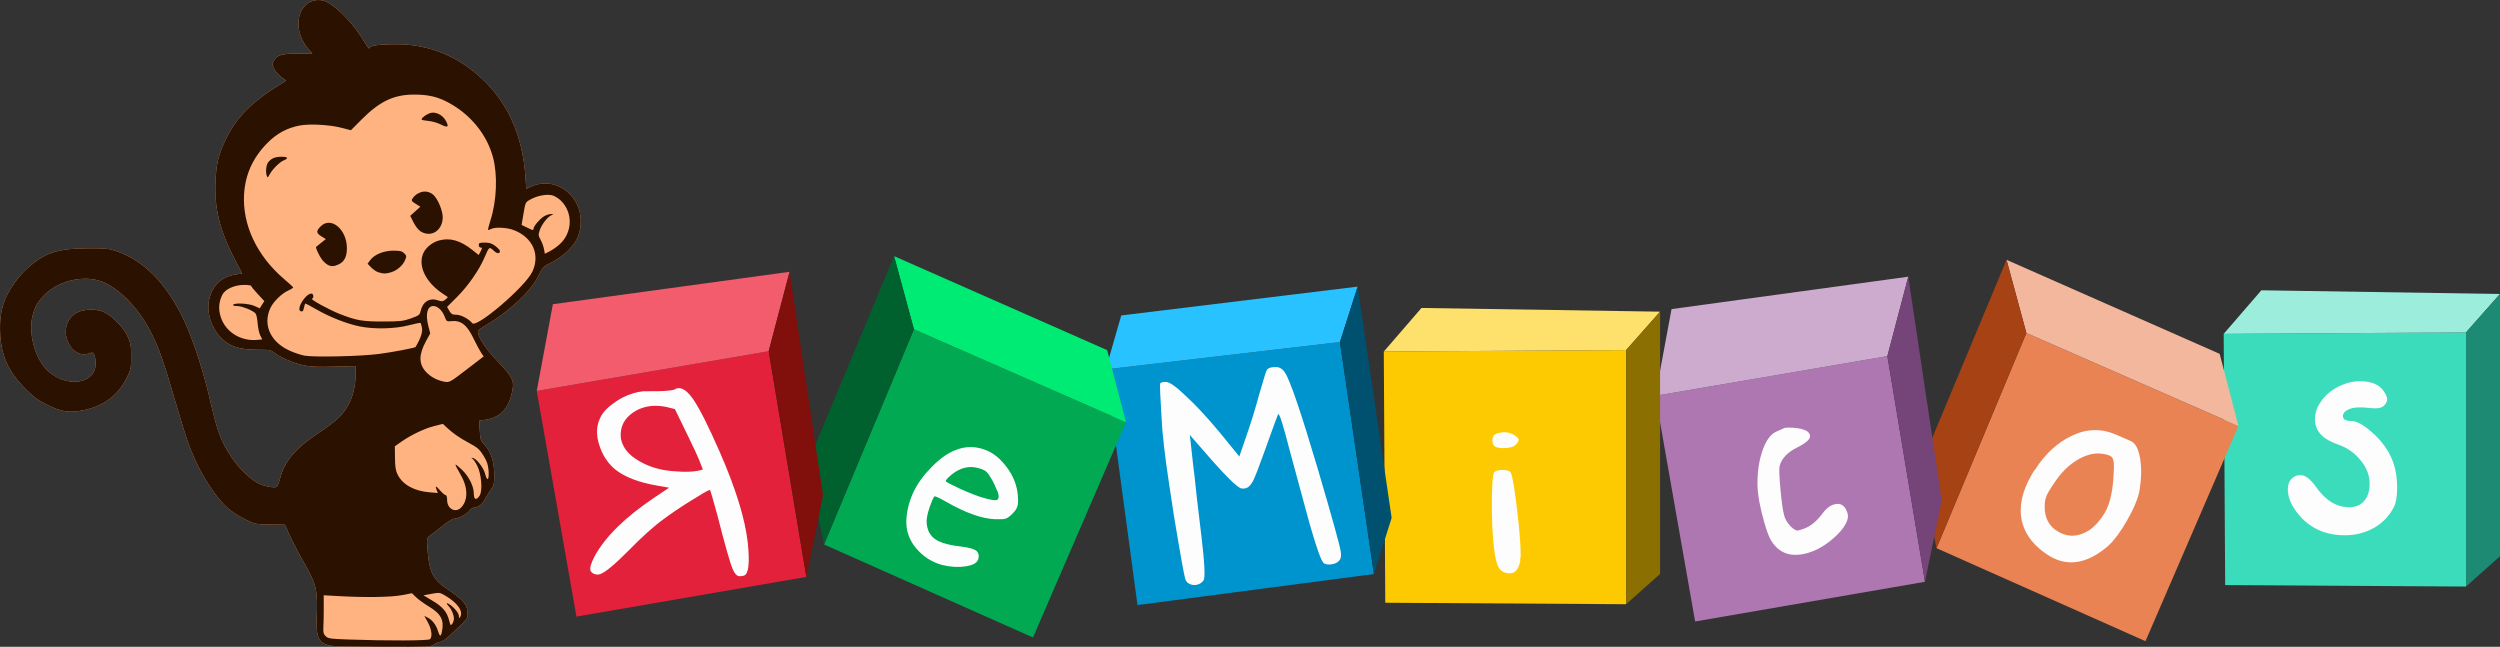 <?xml version="1.0" encoding="UTF-8" standalone="no"?>
<!-- Created with Inkscape (http://www.inkscape.org/) -->

<svg
   width="137.938mm"
   height="35.686mm"
   viewBox="0 0 137.938 35.686"
   version="1.1"
   id="svg5"
   inkscape:version="1.1 (c68e22c387, 2021-05-23)"
   sodipodi:docname="logo-cubos.svg"
   xmlns:inkscape="http://www.inkscape.org/namespaces/inkscape"
   xmlns:sodipodi="http://sodipodi.sourceforge.net/DTD/sodipodi-0.dtd"
   xmlns="http://www.w3.org/2000/svg"
   xmlns:svg="http://www.w3.org/2000/svg">
  <rect x="0" y="0" width="137.938" height="35.686" fill="#333333" stroke="none"/>
  <sodipodi:namedview
     id="namedview7"
     pagecolor="#ffffff"
     bordercolor="#111111"
     borderopacity="1"
     inkscape:pageshadow="0"
     inkscape:pageopacity="0"
     inkscape:pagecheckerboard="1"
     inkscape:document-units="mm"
     showgrid="false"
     inkscape:zoom="1.1474186"
     inkscape:cx="271.47894"
     inkscape:cy="-11.76554"
     inkscape:window-width="1366"
     inkscape:window-height="697"
     inkscape:window-x="-8"
     inkscape:window-y="-8"
     inkscape:window-maximized="1"
     inkscape:current-layer="layer1" />
  <defs
     id="defs2">
    <inkscape:path-effect
       effect="fill_between_many"
       method="originald"
       linkedpaths="#path1544-3,0,1"
       id="path-effect895"
       is_visible="true"
       lpeversion="0"
       join="true"
       close="true"
       autoreverse="true"
       applied="false" />
  </defs>
  <g
     inkscape:label="Capa 1"
     inkscape:groupmode="layer"
     id="layer1"
     transform="translate(22.215,6.805)">
    <g
       id="g58687">
      <path
         style="fill:#3bdcbb;fill-opacity:1;stroke:none;stroke-width:0.265px;stroke-linecap:butt;stroke-linejoin:miter;stroke-opacity:1"
         d="m 100.477,11.617 0.082,13.859 13.289,0.082 V 11.536 Z"
         id="path1838-5" />
      <path
         style="fill:#9ceddc;fill-opacity:1;stroke:none;stroke-width:0.265px;stroke-linecap:butt;stroke-linejoin:miter;stroke-opacity:1"
         d="m 100.477,11.617 2.079,-2.405 13.166,0.204 -1.875,2.12 z"
         id="path1840-8" />
      <path
         style="fill:#1d8b73;fill-opacity:1;stroke:none;stroke-width:0.265px;stroke-linecap:butt;stroke-linejoin:miter;stroke-opacity:1"
         d="m 115.722,9.416 v 14.471 l -1.875,1.671 V 11.536 Z"
         id="path1842-3" />
    </g>
    <g
       id="g57725">
      <path
         style="fill:#ea8354;fill-opacity:1;stroke:none;stroke-width:0.265px;stroke-linecap:butt;stroke-linejoin:miter;stroke-opacity:1"
         d="m 89.591,11.566 11.702,5.131 -5.131,11.875 -11.53,-5.131 z"
         id="path1064-1" />
      <path
         style="fill:#f2b79c;fill-opacity:1;stroke:none;stroke-width:0.265px;stroke-linecap:butt;stroke-linejoin:miter;stroke-opacity:1"
         d="m 101.294,16.697 -1.038,-3.978 -11.76,-5.188 1.095,4.035 z"
         id="path1179-9" />
      <path
         style="fill:#a74214;fill-opacity:1;stroke:none;stroke-width:0.265px;stroke-linecap:butt;stroke-linejoin:miter;stroke-opacity:1"
         d="m 88.496,7.531 -4.785,11.472 0.922,4.439 4.958,-11.875 z"
         id="path1181-9" />
    </g>
    <g
       id="g57195">
      <path
         style="fill:#ae77b2;fill-opacity:1;stroke:none;stroke-width:0.265px;stroke-linecap:butt;stroke-linejoin:miter;stroke-opacity:1"
         d="M 69.123,15.033 71.314,27.485 83.996,25.295 81.921,12.843 Z"
         id="path869-4" />
      <path
         style="fill:#cdabcf;fill-opacity:1;stroke:none;stroke-width:0.265px;stroke-linecap:butt;stroke-linejoin:miter;stroke-opacity:1"
         d="M 69.123,15.033 70.013,10.249 83.074,8.461 81.921,12.843 Z"
         id="path871-1"
         sodipodi:nodetypes="ccccc" />
      <path
         style="fill:#754478;fill-opacity:1;stroke:none;stroke-width:0.265px;stroke-linecap:butt;stroke-linejoin:miter;stroke-opacity:1"
         d="m 83.074,8.461 1.845,12.337 -0.922,4.497 -2.075,-12.452 z"
         id="path873-8" />
    </g>
    <g
       id="g56207">
      <path
         style="fill:#fdca01;fill-opacity:1;stroke:none;stroke-width:0.265px;stroke-linecap:butt;stroke-linejoin:miter;stroke-opacity:1"
         d="m 54.136,12.592 0.082,13.859 13.289,0.082 V 12.511 Z"
         id="path1838" />
      <path
         style="fill:#fee06c;fill-opacity:1;stroke:none;stroke-width:0.265px;stroke-linecap:butt;stroke-linejoin:miter;stroke-opacity:1"
         d="m 54.136,12.592 2.079,-2.405 13.166,0.204 -1.875,2.12 z"
         id="path1840" />
      <path
         style="fill:#8b6f01;fill-opacity:1;stroke:none;stroke-width:0.265px;stroke-linecap:butt;stroke-linejoin:miter;stroke-opacity:1"
         d="m 69.381,10.391 v 14.471 l -1.875,1.671 V 12.511 Z"
         id="path1842" />
    </g>
    <g
       id="g39782">
      <path
         style="fill:#0094ce;fill-opacity:1;stroke:none;stroke-width:0.265px;stroke-linecap:butt;stroke-linejoin:miter;stroke-opacity:1"
         d="m 51.715,12.067 1.875,12.8 -13.044,1.712 -1.753,-13.003 z"
         id="path1506" />
      <path
         style="fill:#27c2ff;fill-opacity:1;stroke:none;stroke-width:0.265px;stroke-linecap:butt;stroke-linejoin:miter;stroke-opacity:1"
         d="m 38.794,13.575 0.856,-2.976 13.044,-1.59 -0.978,3.057 z"
         id="path1508" />
      <path
         style="fill:#005070;fill-opacity:1;stroke:none;stroke-width:0.265px;stroke-linecap:butt;stroke-linejoin:miter;stroke-opacity:1"
         d="m 52.694,9.01 1.875,12.759 -0.978,3.098 -1.875,-12.8 z"
         id="path1510"
         sodipodi:nodetypes="ccccc" />
    </g>
    <g
       id="g26864">
      <path
         style="fill:#00a952;fill-opacity:1;stroke:none;stroke-width:0.265px;stroke-linecap:butt;stroke-linejoin:miter;stroke-opacity:1"
         d="m 28.21,11.363 11.702,5.131 -5.131,11.875 -11.53,-5.131 z"
         id="path1064" />
      <path
         style="fill:#00eb74;fill-opacity:1;stroke:none;stroke-width:0.265px;stroke-linecap:butt;stroke-linejoin:miter;stroke-opacity:1"
         d="m 39.913,16.493 -1.038,-3.978 -11.76,-5.188 1.095,4.035 z"
         id="path1179" />
      <path
         style="fill:#00612f;fill-opacity:1;stroke:none;stroke-width:0.265px;stroke-linecap:butt;stroke-linejoin:miter;stroke-opacity:1"
         d="m 27.115,7.327 -4.785,11.472 0.922,4.439 4.958,-11.875 z"
         id="path1181" />
    </g>
    <g
       id="g13613">
      <path
         style="fill:#e3213a;fill-opacity:1;stroke:none;stroke-width:0.265px;stroke-linecap:butt;stroke-linejoin:miter;stroke-opacity:1"
         d="M 7.4,14.764 9.59,27.216 22.273,25.025 20.197,12.573 Z"
         id="path869" />
      <path
         style="fill:#f35c6d;fill-opacity:1;stroke:none;stroke-width:0.265px;stroke-linecap:butt;stroke-linejoin:miter;stroke-opacity:1"
         d="M 7.4,14.764 8.29,9.979 21.35,8.192 20.197,12.573 Z"
         id="path871"
         sodipodi:nodetypes="ccccc" />
      <path
         style="fill:#810f0b;fill-opacity:1;stroke:none;stroke-width:0.265px;stroke-linecap:butt;stroke-linejoin:miter;stroke-opacity:1"
         d="m 21.35,8.192 1.845,12.337 -0.922,4.497 -2.075,-12.452 z"
         id="path873" />
    </g>
    <g
       aria-label="R"
       transform="matrix(-1.026,0.316,0.377,0.858,0,0)"
       id="text59804"
       style="font-size:21.967px;line-height:1.25;font-family:'My Kids Handwritten-Basic';-inkscape-font-specification:'My Kids Handwritten-Basic';letter-spacing:0px;word-spacing:0px;fill:#fdfdfd;stroke-width:0.549">
      <path
         d="m -4.666,20.497 q -0.395,-0.198 -0.813,-0.198 -0.571,0 -1.12,0.373 l -0.351,0.264 -0.066,1.933 q 0,0.286 -0.022,0.769 0,0.461 0,0.615 l 0.022,0.593 h 0.044 q 0.549,0 1.428,-0.439 0.813,-0.395 1.296,-1.054 0.505,-0.659 0.505,-1.318 0,-0.264 -0.066,-0.483 -0.242,-0.747 -0.857,-1.054 z m -1.164,-1.12 q 0.264,-0.066 0.527,-0.066 0.615,0 1.186,0.242 0.593,0.22 0.923,0.615 0.593,0.681 0.593,1.867 0,0.703 -0.264,1.274 -0.439,0.901 -1.648,1.648 l -0.527,0.33 0.923,0.308 q 2.68,0.901 4.042,2.285 0.483,0.505 0.483,0.747 0,0.132 -0.11,0.242 -0.11,0.11 -0.264,0.11 -0.395,0 -1.801,-0.813 -1.494,-0.879 -2.394,-1.208 -0.659,-0.264 -1.626,-0.549 -0.945,-0.286 -1.12,-0.286 h -0.022 q -0.022,0.022 0.176,1.56 0.395,2.768 0.395,3.317 0,0.351 -0.088,0.461 -0.088,0.11 -0.308,0.11 -0.373,0 -0.857,-1.757 -0.571,-2.131 -0.571,-5.711 0,-2.416 0.154,-3.361 0.154,-0.945 0.571,-0.945 h 0.022 q 0.044,0.022 0.066,0.022 h 0.066 q 0.242,0 0.857,-0.22 z"
         id="path866" />
    </g>
    <g
       aria-label="e"
       transform="rotate(45)"
       id="text63470"
       style="font-size:20.212px;line-height:1.25;fill:#fdfdfd;stroke-width:0.505">
      <path
         d="m 37.588,-8.84 q -0.485,-0.202 -0.748,-0.263 -0.303,-0.081 -0.445,-0.081 -0.162,0 -0.424,0.141 -0.748,0.384 -0.849,1.334 -0.04,0.485 0.04,0.485 0.121,0 0.889,-0.283 0.788,-0.303 1.152,-0.505 0.687,-0.364 0.687,-0.526 0,-0.162 -0.303,-0.303 z m -1.86,-1.253 q 0.364,-0.101 0.707,-0.101 1.395,0 2.284,0.889 0.202,0.202 0.243,0.344 0.061,0.121 0.061,0.424 0,0.303 -0.081,0.445 -0.061,0.121 -0.384,0.424 -0.808,0.748 -2.607,1.233 -0.647,0.182 -0.647,0.243 0,0.121 0.222,0.586 0.222,0.445 0.404,0.647 0.243,0.263 0.586,0.384 0.202,0.04 0.303,0.04 0.546,0 1.435,-0.707 0.586,-0.465 0.849,-0.465 0.141,0 0.263,0.121 0.141,0.141 0.141,0.323 0,0.303 -0.424,0.788 -0.95,1.031 -2.223,1.031 -1.112,0 -1.799,-0.808 -1.011,-1.193 -1.011,-2.951 v -0.283 q 0.061,-2.062 1.678,-2.607 z"
         style="font-family:'My Kids Handwritten-Basic';-inkscape-font-specification:'My Kids Handwritten-Basic'"
         id="path870" />
    </g>
    <g
       aria-label="M"
       transform="rotate(-8.634)"
       id="text70294"
       style="font-size:22.924px;line-height:1.25;fill:#fdfdfd;stroke-width:0.573">
      <path
         d="m 39.169,20.473 q 0.046,-0.092 0.321,-0.046 0.298,0.046 0.963,0.917 0.688,0.848 1.536,2.247 l 0.894,1.513 0.527,-1.009 q 0.573,-1.077 1.054,-2.178 0.573,-1.238 0.619,-1.284 0.115,-0.16 0.458,-0.115 0.367,0.023 0.527,0.39 0.321,0.688 0.986,5.479 0.573,4.195 0.573,4.745 0,0.321 -0.115,0.436 -0.16,0.183 -0.481,0.183 -0.275,0 -0.413,-0.115 -0.183,-0.138 -0.458,-2.269 -0.252,-2.155 -0.481,-4.195 -0.206,-2.063 -0.321,-2.063 -0.023,0 -1.009,1.834 -0.665,1.238 -0.917,1.605 -0.252,0.344 -0.504,0.344 -0.115,0 -0.183,-0.023 -0.321,-0.069 -1.857,-2.522 l -0.527,-0.825 -0.069,1.696 q 0,0.344 -0.069,1.788 -0.046,1.444 -0.069,2.132 -0.069,2.247 -0.252,2.43 -0.183,0.183 -0.436,0.183 -0.229,0 -0.39,-0.138 -0.115,-0.069 -0.16,-0.275 -0.023,-0.229 -0.046,-1.009 -0.023,-0.802 -0.046,-2.567 v -1.651 q 0,-2.499 0.138,-3.782 0.16,-1.788 0.206,-1.857 z"
         style="font-family:'My Kids Handwritten-Basic';-inkscape-font-specification:'My Kids Handwritten-Basic'"
         id="path874" />
    </g>
    <g
       aria-label="i"
       transform="scale(1.249,0.801)"
       id="text72404"
       style="font-size:22.752px;line-height:1.25;fill:#fdfdfd;stroke-width:0.569">
      <path
         d="m 48.232,24.01 q 0.137,-0.137 0.364,-0.137 0.296,0 0.364,0.205 0.114,0.432 0.273,2.548 0.159,2.093 0.159,3.14 0,0.114 -0.023,0.25 0,0.137 0,0.159 -0.114,0.819 -0.432,0.819 h -0.091 q -0.296,-0.045 -0.432,-0.41 -0.137,-0.387 -0.205,-1.388 -0.091,-1.16 -0.091,-2.981 0,-2.048 0.114,-2.207 z m 0.068,-2.617 q 0.182,-0.114 0.364,-0.114 0.25,0 0.455,0.205 0.182,0.182 0.182,0.319 0,0.137 -0.137,0.341 -0.137,0.228 -0.546,0.228 -0.25,0 -0.364,-0.114 -0.114,-0.114 -0.114,-0.41 0,-0.364 0.159,-0.455 z"
         style="font-family:'My Kids Handwritten-Basic';-inkscape-font-specification:'My Kids Handwritten-Basic'"
         id="path877" />
    </g>
    <g
       aria-label="c"
       transform="rotate(-16.321)"
       id="text76098"
       style="font-size:22.304px;line-height:1.25;fill:#fdfdfd;stroke-width:0.558">
      <path
         d="m 67.967,37.622 q 0.067,0 0.156,-0.022 0.112,-0.022 0.178,-0.022 0.089,-0.022 0.134,-0.022 0.178,0 0.669,0.201 0.491,0.223 0.558,0.446 0.022,0.045 0.022,0.134 0,0.29 -0.848,0.446 -0.914,0.156 -1.249,0.736 -0.112,0.245 -0.312,1.271 -0.201,1.026 -0.201,1.427 0,0.312 0.178,0.647 0.178,0.335 0.357,0.335 h 0.178 q 0.669,0 1.361,-0.535 0.379,-0.29 0.736,-0.29 0.58,0 0.58,0.691 0,0.312 -0.424,0.669 -0.424,0.335 -1.093,0.58 -0.602,0.223 -1.182,0.223 -1.427,0 -1.762,-1.204 -0.089,-0.268 -0.089,-1.026 0,-1.338 0.223,-2.164 0.29,-1.026 0.803,-1.74 0.513,-0.714 1.026,-0.781 z"
         style="font-family:'My Kids Handwritten-Basic';-inkscape-font-specification:'My Kids Handwritten-Basic'"
         id="path880" />
    </g>
    <g
       aria-label="o"
       transform="rotate(30)"
       id="text79726"
       style="font-size:24.559px;line-height:1.25;fill:#fdfdfd;stroke-width:0.614">
      <path
         d="m 91.562,-30.187 q -0.295,-0.614 -0.442,-0.81 -0.147,-0.221 -0.344,-0.221 -0.172,0 -0.516,0.147 -0.589,0.27 -0.982,1.007 -0.393,0.737 -0.442,1.744 -0.025,0.221 -0.025,0.54 0,0.442 0.221,0.786 0.467,0.835 1.351,0.835 0.958,0 1.449,-0.958 0.246,-0.565 0.246,-1.253 0,-0.737 -0.516,-1.817 z m -1.081,-2.21 q 0.835,-0.098 0.884,-0.098 h 0.049 q 0.393,0 0.884,0.614 0.491,0.614 0.81,1.474 0.246,0.639 0.246,1.866 0,1.031 -0.196,1.67 -0.737,2.112 -2.48,2.112 -1.498,-0.025 -2.333,-0.909 -0.81,-0.884 -0.81,-2.456 0,-0.049 0,-0.196 0.025,-0.147 0.025,-0.196 0.074,-1.547 0.835,-2.628 0.761,-1.105 2.088,-1.253 z"
         style="font-family:'My Kids Handwritten-Basic';-inkscape-font-specification:'My Kids Handwritten-Basic'"
         id="path883" />
    </g>
    <g
       aria-label="s"
       id="text81868"
       style="font-size:24.928px;line-height:1.25;fill:#fdfdfd;stroke-width:0.623">
      <path
         d="m 105.86,15.325 q 0.349,-0.499 0.947,-0.798 0.598,-0.299 1.197,-0.299 0.947,0 1.321,0.573 0.174,0.274 0.174,0.424 0,0.174 -0.174,0.349 -0.15,0.15 -0.449,0.15 -0.249,0 -0.424,-0.025 -0.15,-0.025 -0.449,-0.025 -0.349,0 -0.548,0.075 -0.399,0.15 -0.399,0.399 0,0.274 0.449,0.274 0.449,0 1.122,0.598 0.698,0.598 1.047,1.321 0.374,0.748 0.374,1.77 0,0.698 -0.174,1.047 -0.374,0.748 -1.122,1.172 -0.723,0.399 -1.595,0.399 -1.62,0 -2.568,-1.172 -0.573,-0.698 -0.573,-1.371 0,-0.523 0.424,-0.723 0.1,-0.05 0.299,-0.05 0.349,0 0.798,0.598 0.798,1.172 1.87,1.172 0.499,0 0.798,-0.324 0.324,-0.349 0.324,-0.972 0,-0.698 -0.499,-1.296 -0.474,-0.598 -1.246,-0.872 -0.623,-0.224 -0.897,-0.499 -0.374,-0.374 -0.374,-0.897 0,-0.523 0.349,-0.997 z"
         style="font-family:'My Kids Handwritten-Basic';-inkscape-font-specification:'My Kids Handwritten-Basic'"
         id="path886" />
    </g>
    <path
       inkscape:original-d="M 22.77397,7.5415886"
       inkscape:path-effect="#path-effect895"
       d="m -4,28.823 c -0.656,-0.158 -0.786,-0.451 -0.737,-1.656 0.056,-1.389 -0.027,-1.752 -0.654,-2.837 -0.286,-0.495 -0.652,-1.189 -0.812,-1.543 l -0.292,-0.643 -0.811,-0.009 c -0.782,-0.009 -0.83,-0.018 -1.326,-0.256 -0.283,-0.136 -0.678,-0.377 -0.878,-0.536 -0.781,-0.621 -1.667,-2 -2.243,-3.493 -0.134,-0.346 -0.492,-1.487 -0.797,-2.535 -0.646,-2.225 -0.911,-2.966 -1.382,-3.873 -0.621,-1.197 -1.603,-2.23 -2.521,-2.653 -0.991,-0.456 -2.472,-0.159 -3.292,0.661 -0.378,0.378 -0.536,0.648 -0.668,1.146 -0.247,0.927 0.101,2.303 0.751,2.974 1.02,1.053 2.723,0.859 2.725,-0.31 2.53e-4,-0.414 -0.108,-0.667 -0.258,-0.601 -0.484,0.213 -0.968,0.01 -1.234,-0.517 -0.328,-0.648 -0.129,-1.387 0.457,-1.696 0.411,-0.217 1.123,-0.223 1.533,-0.014 0.466,0.238 1.041,0.837 1.262,1.315 0.175,0.38 0.197,0.501 0.197,1.116 0,0.659 -0.012,0.713 -0.258,1.211 -0.453,0.916 -1.255,1.519 -2.318,1.743 -0.817,0.172 -1.246,0.114 -2.03,-0.275 -0.549,-0.273 -0.768,-0.432 -1.223,-0.889 -0.932,-0.937 -1.337,-1.821 -1.396,-3.045 -0.037,-0.77 0.048,-1.355 0.276,-1.905 0.231,-0.557 0.713,-1.235 1.179,-1.661 0.988,-0.902 1.667,-1.133 3.367,-1.145 0.978,-0.007 1.151,0.01 1.579,0.152 1.541,0.512 2.829,1.842 3.781,3.904 0.468,1.014 1.033,2.742 1.364,4.173 0.451,1.949 0.61,2.376 1.246,3.338 0.364,0.552 1.06,1.217 1.476,1.413 0.345,0.162 0.878,0.256 0.996,0.176 0.043,-0.029 0.129,-0.253 0.191,-0.498 0.232,-0.909 0.869,-1.656 2.099,-2.462 0.434,-0.284 0.953,-0.68 1.152,-0.88 0.593,-0.592 0.907,-1.42 0.907,-2.392 v -0.429 l -1.184,0.033 c -0.92,0.026 -1.297,0.009 -1.692,-0.075 -0.552,-0.118 -1.247,-0.416 -1.602,-0.687 -0.205,-0.156 -0.284,-0.171 -0.92,-0.171 -1.021,0 -1.567,-0.18 -2.051,-0.678 -0.505,-0.518 -0.773,-1.351 -0.649,-2.008 0.162,-0.854 0.676,-1.349 1.534,-1.477 l 0.304,-0.046 -0.435,-0.834 c -0.804,-1.542 -1.104,-2.765 -1.038,-4.232 0.044,-0.983 0.154,-1.447 0.531,-2.255 0.598,-1.282 1.466,-2.155 3.176,-3.197 l 0.195,-0.119 -0.273,-0.201 c -0.15,-0.11 -0.327,-0.314 -0.393,-0.453 -0.113,-0.239 -0.113,-0.264 -0.002,-0.471 0.158,-0.293 0.457,-0.374 1.374,-0.374 h 0.737 l -0.222,-0.253 c -0.725,-0.826 -0.729,-2.04 -0.009,-2.529 0.321,-0.218 0.773,-0.227 1.109,-0.022 0.669,0.408 1.48,1.287 1.987,2.154 0.153,0.262 0.278,0.425 0.278,0.362 0,-0.151 0.539,-0.228 1.544,-0.222 1.769,0.011 3.364,0.665 4.706,1.931 1.414,1.334 2.208,3.142 2.364,5.385 L 6.822,3.615 7.142,3.472 C 8.131,3.029 9.288,3.563 9.699,4.652 9.907,5.204 9.861,5.932 9.587,6.436 9.335,6.898 8.772,7.403 8.187,7.69 7.75,7.905 7.725,7.931 7.484,8.43 7.094,9.24 5.935,10.339 4.68,11.088 c -0.501,0.299 -0.549,0.347 -0.512,0.502 0.085,0.354 0.5,0.942 1.138,1.611 0.75,0.787 0.853,0.995 0.752,1.529 -0.192,1.011 -0.651,1.504 -1.519,1.631 l -0.314,0.046 0.031,0.543 c 0.029,0.5 0.049,0.562 0.258,0.783 0.354,0.375 0.537,0.923 0.541,1.619 0.004,0.545 -0.011,0.61 -0.202,0.884 -0.113,0.163 -0.259,0.398 -0.324,0.522 -0.139,0.266 -0.368,0.442 -0.576,0.442 -0.082,0 -0.197,0.074 -0.256,0.164 -0.122,0.186 -0.63,0.454 -0.86,0.454 -0.086,0 -0.388,0.19 -0.685,0.429 -0.293,0.236 -0.598,0.475 -0.679,0.532 -0.142,0.099 -0.145,0.13 -0.088,0.864 0.083,1.074 0.3,1.523 0.948,1.959 1.03,0.694 1.251,0.947 1.251,1.433 0,0.315 0.062,0.237 -0.976,1.218 -0.223,0.211 -0.444,0.36 -0.533,0.36 -0.083,0 -0.23,0.062 -0.326,0.137 -0.168,0.132 -0.273,0.137 -2.859,0.13 -1.477,-0.004 -2.777,-0.029 -2.891,-0.057 z"
       id="path897"
       style="fill:#ffb380;fill-opacity:1;stroke-width:0.259" />
    <path
       style="fill:#2b1100;stroke-width:0.069"
       d="m -4,28.823 c -0.656,-0.158 -0.786,-0.451 -0.737,-1.656 0.056,-1.389 -0.027,-1.752 -0.654,-2.837 -0.286,-0.495 -0.652,-1.189 -0.812,-1.543 l -0.292,-0.643 -0.811,-0.009 c -0.782,-0.009 -0.83,-0.018 -1.326,-0.256 -0.283,-0.136 -0.678,-0.377 -0.878,-0.536 -0.781,-0.621 -1.667,-2 -2.243,-3.493 -0.134,-0.346 -0.492,-1.487 -0.797,-2.535 -0.646,-2.225 -0.911,-2.966 -1.382,-3.873 -0.621,-1.197 -1.603,-2.23 -2.521,-2.653 -0.991,-0.456 -2.472,-0.159 -3.292,0.661 -0.378,0.378 -0.536,0.648 -0.668,1.146 -0.247,0.927 0.101,2.303 0.751,2.974 1.02,1.053 2.723,0.859 2.725,-0.31 2.53e-4,-0.414 -0.108,-0.667 -0.258,-0.601 -0.484,0.213 -0.968,0.01 -1.234,-0.517 -0.328,-0.648 -0.129,-1.387 0.457,-1.696 0.411,-0.217 1.123,-0.223 1.533,-0.014 0.466,0.238 1.041,0.837 1.262,1.315 0.175,0.38 0.197,0.501 0.197,1.116 0,0.659 -0.012,0.713 -0.258,1.211 -0.453,0.916 -1.255,1.519 -2.318,1.743 -0.817,0.172 -1.246,0.114 -2.03,-0.275 -0.549,-0.273 -0.768,-0.432 -1.223,-0.889 -0.932,-0.937 -1.337,-1.821 -1.396,-3.045 -0.037,-0.77 0.048,-1.355 0.276,-1.905 0.231,-0.557 0.713,-1.235 1.179,-1.661 0.988,-0.902 1.667,-1.133 3.367,-1.145 0.978,-0.007 1.151,0.01 1.579,0.152 1.541,0.512 2.829,1.842 3.781,3.904 0.468,1.014 1.033,2.742 1.364,4.173 0.451,1.949 0.61,2.376 1.246,3.338 0.364,0.552 1.06,1.217 1.476,1.413 0.345,0.162 0.878,0.256 0.996,0.176 0.043,-0.029 0.129,-0.253 0.191,-0.498 0.232,-0.909 0.869,-1.656 2.099,-2.462 0.434,-0.284 0.953,-0.68 1.152,-0.88 0.593,-0.592 0.907,-1.42 0.907,-2.392 v -0.429 l -1.184,0.033 c -0.92,0.026 -1.297,0.009 -1.692,-0.075 -0.552,-0.118 -1.247,-0.416 -1.602,-0.687 -0.205,-0.156 -0.284,-0.171 -0.92,-0.171 -1.021,0 -1.567,-0.18 -2.051,-0.678 -0.505,-0.518 -0.773,-1.351 -0.649,-2.008 0.162,-0.854 0.676,-1.349 1.534,-1.477 l 0.304,-0.046 -0.435,-0.834 c -0.804,-1.542 -1.104,-2.765 -1.038,-4.232 0.044,-0.983 0.154,-1.447 0.531,-2.255 0.598,-1.282 1.466,-2.155 3.176,-3.197 l 0.195,-0.119 -0.273,-0.201 c -0.15,-0.11 -0.327,-0.314 -0.393,-0.453 -0.113,-0.239 -0.113,-0.264 -0.002,-0.471 0.158,-0.293 0.457,-0.374 1.374,-0.374 h 0.737 l -0.222,-0.253 c -0.725,-0.826 -0.729,-2.04 -0.009,-2.529 0.321,-0.218 0.773,-0.227 1.109,-0.022 0.669,0.408 1.48,1.287 1.987,2.154 0.153,0.262 0.278,0.425 0.278,0.362 0,-0.151 0.539,-0.228 1.544,-0.222 1.769,0.011 3.364,0.665 4.706,1.931 1.414,1.334 2.208,3.142 2.364,5.385 L 6.822,3.615 7.142,3.472 C 8.131,3.029 9.288,3.563 9.699,4.652 9.907,5.204 9.861,5.932 9.587,6.436 9.335,6.898 8.772,7.403 8.187,7.69 7.75,7.905 7.725,7.931 7.484,8.43 7.094,9.24 5.935,10.339 4.68,11.088 c -0.501,0.299 -0.549,0.347 -0.512,0.502 0.085,0.354 0.5,0.942 1.138,1.611 0.75,0.787 0.853,0.995 0.752,1.529 -0.192,1.011 -0.651,1.504 -1.519,1.631 l -0.314,0.046 0.031,0.543 c 0.029,0.5 0.049,0.562 0.258,0.783 0.354,0.375 0.537,0.923 0.541,1.619 0.004,0.545 -0.011,0.61 -0.202,0.884 -0.113,0.163 -0.259,0.398 -0.324,0.522 -0.139,0.266 -0.368,0.442 -0.576,0.442 -0.082,0 -0.197,0.074 -0.256,0.164 -0.122,0.186 -0.63,0.454 -0.86,0.454 -0.086,0 -0.388,0.19 -0.685,0.429 -0.293,0.236 -0.598,0.475 -0.679,0.532 -0.142,0.099 -0.145,0.13 -0.088,0.864 0.083,1.074 0.3,1.523 0.948,1.959 1.03,0.694 1.251,0.947 1.251,1.433 0,0.315 0.062,0.237 -0.976,1.218 -0.223,0.211 -0.444,0.36 -0.533,0.36 -0.083,0 -0.23,0.062 -0.326,0.137 -0.168,0.132 -0.273,0.137 -2.859,0.13 -1.477,-0.004 -2.777,-0.029 -2.891,-0.057 z m 5.511,-0.362 c 0.142,-0.142 0.089,-0.552 -0.118,-0.928 l -0.198,-0.358 0.193,0.1 c 0.253,0.131 0.461,0.402 0.559,0.729 0.096,0.321 0.164,0.337 0.221,0.051 C 2.299,27.403 2.124,27.067 1.439,26.654 1.187,26.502 0.876,26.277 0.747,26.152 L 0.514,25.926 -0.052,26.034 c -0.599,0.114 -2.031,0.134 -3.508,0.05 l -0.795,-0.045 0.003,0.652 c 0.002,0.359 -0.007,0.833 -0.019,1.055 -0.019,0.337 0.001,0.427 0.124,0.549 0.133,0.133 0.243,0.15 1.225,0.184 2.224,0.078 4.445,0.069 4.532,-0.017 z m 1.318,-1.127 c 0,-0.221 -0.124,-0.516 -0.291,-0.695 -0.256,-0.273 0.016,-0.171 0.299,0.112 0.158,0.158 0.267,0.333 0.268,0.429 7.816e-4,0.13 0.014,0.142 0.068,0.06 C 3.369,26.935 3.028,26.45 2.336,26.049 2.053,25.885 2.02,25.88 1.594,25.958 l -0.446,0.082 0.512,0.308 c 0.558,0.335 0.788,0.61 0.908,1.087 0.07,0.278 0.085,0.294 0.169,0.179 0.051,-0.069 0.092,-0.195 0.092,-0.28 z m 0.408,-6.145 c 0.391,-0.419 0.368,-1.122 -0.058,-1.84 -0.161,-0.271 -0.28,-0.506 -0.264,-0.522 0.016,-0.016 0.175,0.112 0.354,0.283 0.387,0.371 0.658,0.912 0.659,1.317 7.783e-4,0.342 0.137,0.393 0.317,0.119 0.178,-0.272 0.105,-1.197 -0.13,-1.657 -0.1,-0.195 -0.221,-0.37 -0.269,-0.389 -0.068,-0.027 -0.069,-0.037 -0.002,-0.041 0.187,-0.012 0.617,0.522 0.708,0.879 0.118,0.461 0.228,0.352 0.189,-0.188 C 4.715,18.83 4.654,18.648 4.463,18.338 4.253,17.996 4.142,17.898 3.69,17.651 3.118,17.34 2.782,17.107 2.439,16.787 L 2.22,16.582 1.758,16.698 c -0.54,0.136 -1.277,0.484 -1.811,0.857 l -0.377,0.263 0.008,0.646 c 0.007,0.513 0.038,0.705 0.154,0.933 0.277,0.542 0.909,0.891 1.744,0.961 l 0.466,0.039 -0.069,-0.182 c -0.092,-0.243 -0.041,-0.229 0.211,0.059 0.116,0.132 0.247,0.24 0.291,0.24 0.048,0 0.08,0.109 0.08,0.269 0,0.496 0.471,0.74 0.782,0.406 z M 4.331,12.656 C 4.254,12.542 4.07,12.196 3.921,11.887 3.545,11.106 3.215,10.852 2.661,10.916 2.438,10.942 2.419,10.928 2.313,10.65 2.187,10.32 1.927,10.08 1.696,10.08 c -0.333,0 -0.447,0.442 -0.282,1.086 l 0.109,0.424 -0.234,0.429 c -0.398,0.73 -0.405,1.235 -0.024,1.67 0.251,0.286 0.642,0.5 1.039,0.567 0.282,0.048 0.297,0.04 1.226,-0.672 l 0.941,-0.721 z m -5.654,0.071 c 0.804,-0.106 2.014,-0.337 2.044,-0.39 0.282,-0.497 0.386,-0.808 0.348,-1.041 -0.023,-0.142 -0.061,-0.27 -0.085,-0.284 -0.023,-0.014 -0.32,0.047 -0.66,0.135 -0.762,0.197 -1.902,0.222 -2.697,0.058 -0.71,-0.146 -1.636,-0.509 -2.357,-0.923 -0.326,-0.187 -0.61,-0.34 -0.632,-0.34 -0.022,0 -0.059,0.104 -0.083,0.232 -0.034,0.179 -0.072,0.225 -0.166,0.2 -0.297,-0.078 0.24,-0.981 0.583,-0.981 0.115,0 0.138,0.251 0.027,0.288 -0.101,0.034 0.961,0.615 1.527,0.837 0.924,0.362 1.255,0.42 2.39,0.417 0.954,-0.002 1.113,-0.02 1.543,-0.172 0.442,-0.157 0.483,-0.188 0.535,-0.41 0.12,-0.513 0.497,-0.744 0.956,-0.586 0.211,0.073 0.266,0.067 0.406,-0.038 0.089,-0.067 0.146,-0.134 0.128,-0.149 C 2.467,9.567 2.344,9.483 2.211,9.395 1.293,8.783 0.856,7.913 1.118,7.219 1.242,6.888 1.597,6.583 1.99,6.468 2.593,6.293 3.178,6.455 3.84,6.981 L 4.198,7.266 4.305,7.06 c 0.095,-0.184 0.095,-0.206 0.002,-0.206 -0.059,0 -0.105,-0.06 -0.105,-0.137 0,-0.118 0.046,-0.137 0.332,-0.137 0.256,0 0.389,0.043 0.581,0.189 0.137,0.104 0.25,0.226 0.251,0.27 0.005,0.174 -0.155,0.165 -0.347,-0.019 C 4.785,6.795 4.769,6.807 4.52,7.397 4.229,8.084 3.618,8.964 3.009,9.573 L 2.452,10.131 2.578,10.346 c 0.106,0.181 0.168,0.215 0.385,0.215 0.258,0 0.697,0.233 0.878,0.465 C 4.071,11.32 6.759,9.022 7.154,8.193 7.604,7.247 7.176,6.287 6.127,5.888 5.746,5.743 5.096,5.713 4.878,5.83 4.802,5.871 4.728,5.893 4.714,5.879 4.699,5.865 4.761,5.623 4.85,5.341 5.193,4.263 5.248,2.855 4.987,1.878 4.652,0.628 3.766,-0.469 2.555,-1.131 1.948,-1.463 1.42,-1.588 0.636,-1.587 c -1.134,0.003 -1.905,0.372 -2.93,1.405 l -0.559,0.563 -0.505,-0.132 c -0.667,-0.174 -1.781,-0.234 -2.337,-0.126 -0.687,0.134 -1.253,0.441 -1.765,0.959 -0.806,0.815 -1.227,1.745 -1.289,2.847 -0.094,1.67 0.709,3.376 2.185,4.641 0.278,0.238 0.514,0.453 0.524,0.479 0.011,0.025 -0.109,0.104 -0.266,0.174 -0.364,0.164 -0.818,0.606 -0.985,0.958 -0.435,0.918 -0.015,1.868 1.04,2.354 0.258,0.119 0.639,0.247 0.846,0.284 0.532,0.095 3.103,0.036 4.082,-0.093 z m -0.002,-4.505 C -1.44,8.189 -1.624,8.068 -1.733,7.954 L -1.933,7.746 -1.796,7.557 c 0.23,-0.317 0.745,-0.531 1.277,-0.531 0.378,-1.376e-4 0.488,0.026 0.606,0.144 0.134,0.134 0.137,0.161 0.046,0.381 -0.124,0.297 -0.457,0.581 -0.789,0.673 -0.295,0.082 -0.384,0.082 -0.67,-0.001 z M -4.148,7.796 C -4.23,7.75 -4.362,7.629 -4.442,7.527 -4.587,7.342 -4.816,6.858 -4.776,6.818 c 0.012,-0.012 0.138,-0.113 0.28,-0.226 l 0.259,-0.205 -0.242,-0.149 c -0.294,-0.182 -0.302,-0.294 -0.041,-0.555 0.564,-0.564 1.441,0.162 1.445,1.196 0.002,0.476 -0.136,0.752 -0.452,0.902 -0.262,0.124 -0.421,0.128 -0.622,0.016 z M 1.003,5.969 C 0.879,5.893 0.712,5.684 0.605,5.471 L 0.42,5.104 0.7,4.853 0.979,4.602 0.738,4.453 C 0.471,4.288 0.456,4.253 0.582,4.098 0.896,3.709 1.403,3.654 1.721,3.972 1.96,4.211 2.212,4.829 2.212,5.177 c 0,0.731 -0.63,1.144 -1.209,0.791 z M -7.49,2.911 c -0.083,-0.217 -0.043,-0.62 0.077,-0.767 0.175,-0.216 0.38,-0.3 0.732,-0.3 0.357,0 0.405,0.083 0.117,0.202 -0.231,0.096 -0.639,0.506 -0.78,0.785 -0.083,0.165 -0.108,0.178 -0.145,0.08 z M 2.121,0.07 C 1.935,-0.026 1.626,-0.115 1.417,-0.133 1.213,-0.15 1.045,-0.186 1.045,-0.213 c 0,-0.089 0.245,-0.274 0.466,-0.351 0.284,-0.099 0.677,0.084 0.858,0.398 0.209,0.362 0.134,0.433 -0.249,0.235 z m -9.975,11.636 c -0.06,-0.117 -0.125,-0.415 -0.144,-0.662 -0.019,-0.247 -0.069,-0.493 -0.111,-0.546 -0.131,-0.165 -0.75,-0.417 -1.025,-0.417 -0.157,-5.18e-4 -0.244,-0.028 -0.219,-0.069 0.074,-0.12 0.869,-0.076 1.18,0.065 l 0.288,0.131 0.127,-0.2 0.127,-0.2 -0.363,-0.391 c -0.2,-0.215 -0.364,-0.416 -0.364,-0.447 0,-0.031 -0.178,-0.056 -0.395,-0.055 -0.539,0.001 -1.051,0.24 -1.203,0.561 -0.183,0.385 -0.212,0.755 -0.093,1.164 0.252,0.867 1.125,1.413 2.084,1.304 l 0.221,-0.025 z M 8.663,6.675 C 9.378,6.029 9.409,4.924 8.729,4.263 8.603,4.14 8.394,4.01 8.264,3.974 7.964,3.891 7.434,3.989 7.058,4.196 6.776,4.352 6.776,4.352 6.67,4.978 L 6.564,5.605 6.861,5.749 c 0.344,0.167 0.361,0.17 0.361,0.065 0,-0.132 0.345,-0.542 0.574,-0.681 0.118,-0.072 0.292,-0.129 0.387,-0.127 0.163,0.004 0.164,0.007 0.027,0.063 -0.208,0.084 -0.542,0.513 -0.647,0.831 -0.081,0.246 -0.076,0.298 0.051,0.528 0.077,0.141 0.161,0.371 0.186,0.513 l 0.046,0.257 0.275,-0.14 C 8.272,6.98 8.516,6.808 8.663,6.675 Z"
       id="path1544-3" />
  </g>
</svg>
